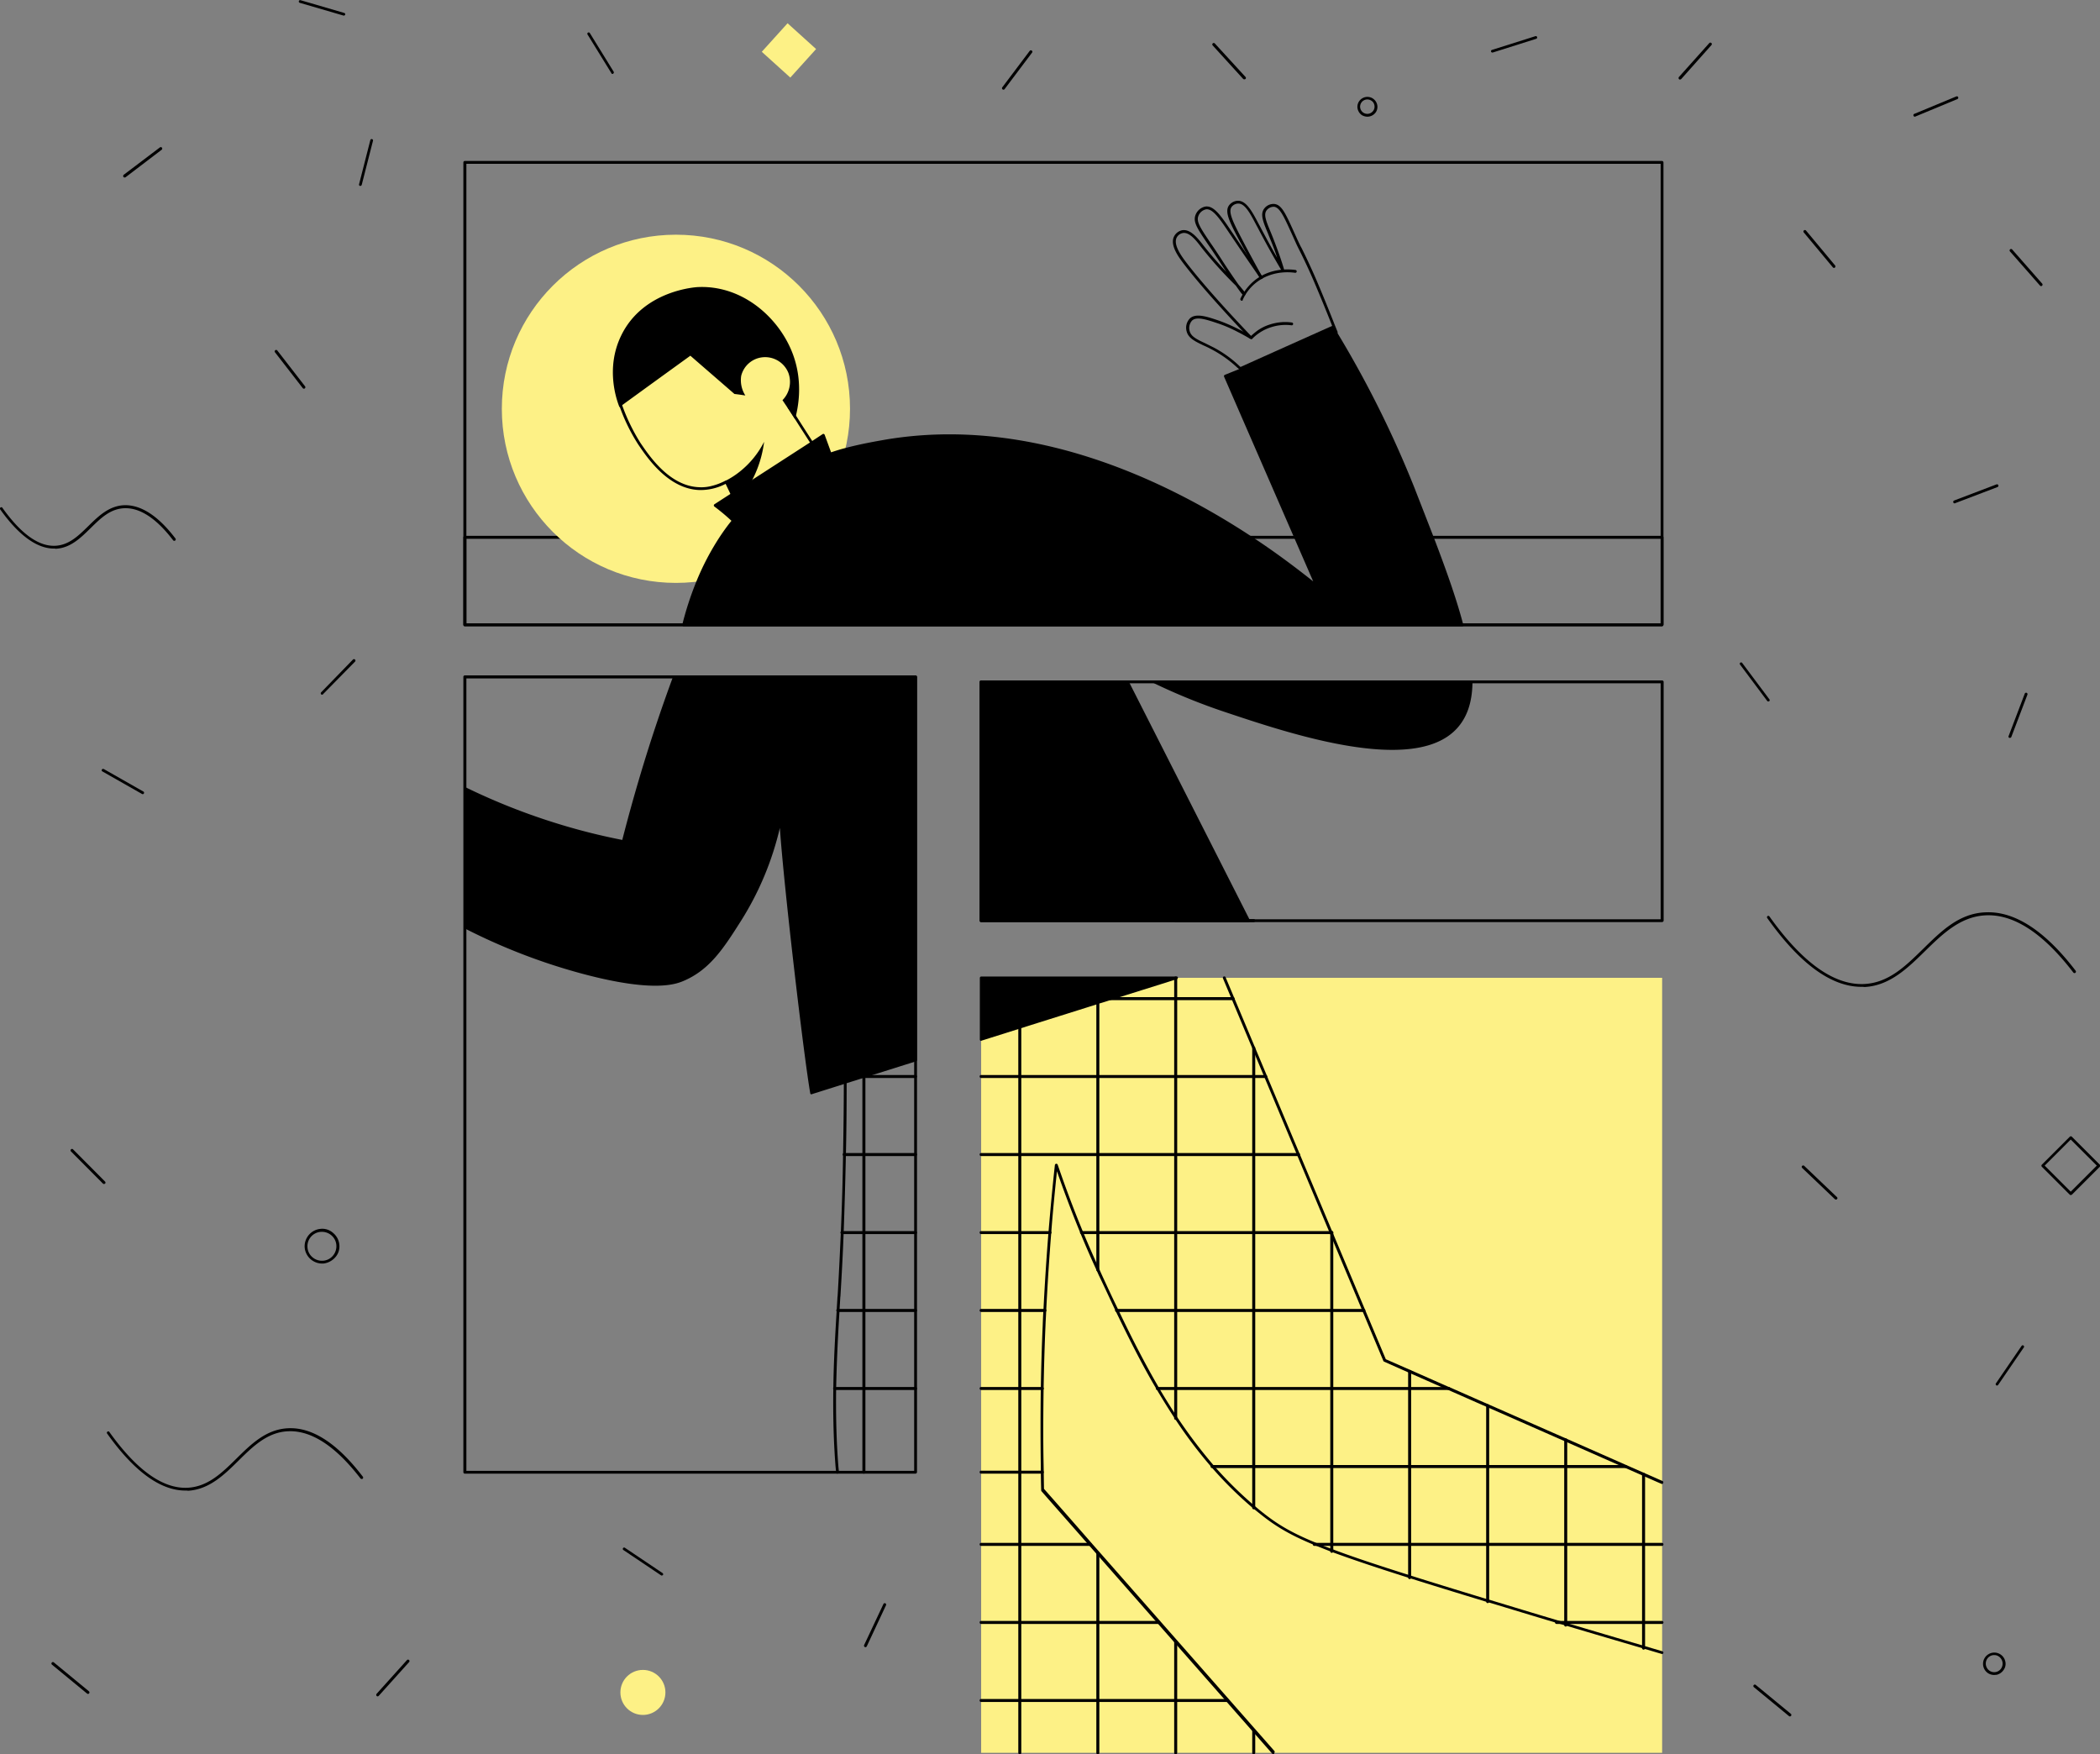 <svg id="Layer_1" data-name="Layer 1" xmlns="http://www.w3.org/2000/svg" viewBox="0 0 1119.4 935.1"><rect x="0" y="0" width="1119.4" height="935.1" fill="#808080" stroke="none"/><defs><style>.cls-1{fill:#fdf186;}</style></defs><g id="background"><g id="background-2" data-name="background"><path d="M992.2,526c-16,0-32.9-12.3-50.2-36.7a.72.72,0,0,1,1.2-.8c17.6,24.7,34.6,36.8,50.6,36,13-.7,21.9-9.5,31.4-18.8s19-18.8,33-19.4c15.6-.8,31.8,9.7,48.2,31.1a.78.78,0,1,1-1.2,1c-16.1-21-31.8-31.3-46.9-30.5-13.4.7-22.9,10-32.1,19s-18.8,18.5-32.3,19.2A10.28,10.28,0,0,0,992.2,526Z"/><path d="M98.8,794.5c-13.3,0-27.3-10.2-41.7-30.4a.68.68,0,0,1,.2-1c.4-.2.8-.2,1,.2,14.6,20.4,28.6,30.4,41.8,29.7,10.7-.6,18.1-7.8,25.9-15.5s15.8-15.6,27.4-16.2c13-.7,26.4,8,40,25.8a.79.79,0,0,1-.1,1.1.91.91,0,0,1-1.1-.1c-13.3-17.3-26.3-25.8-38.7-25.2-11.1.5-18.9,8.3-26.4,15.7s-15.5,15.3-26.8,16A8.64,8.64,0,0,0,98.8,794.5Z"/><path d="M28.8,292.4c-9.1,0-18.8-7-28.7-20.9a.68.68,0,0,1,.2-1,.68.68,0,0,1,1,.2c9.9,13.9,19.4,20.7,28.3,20.2,7.2-.4,12.2-5.3,17.5-10.5S58,269.7,66,269.3c8.9-.4,18.2,5.5,27.5,17.7a.78.78,0,0,1-1.2,1c-9-11.8-17.8-17.5-26.2-17.1-7.5.4-12.5,5.4-17.9,10.7s-10.7,10.5-18.5,10.9A2.77,2.77,0,0,0,28.8,292.4Z"/><rect class="cls-1" x="410.28" y="16.61" width="20.5" height="20.5" transform="translate(118.68 320.89) rotate(-47.9)"/><path d="M1103.8,637a.76.76,0,0,1-.5-.2l-14.9-14.9a.78.78,0,0,1,0-1.1l14.9-14.9a.78.78,0,0,1,1.1,0l14.9,14.9a.78.78,0,0,1,0,1.1l-14.9,14.9A3.93,3.93,0,0,1,1103.8,637Zm-13.9-15.7,13.9,13.9,13.9-13.9-13.9-13.9Z"/><path d="M1071.4,393.3h-.3a.7.7,0,0,1-.4-1l8.6-22.6a.76.76,0,1,1,1.4.6l-8.6,22.6A.84.84,0,0,1,1071.4,393.3Z"/><path d="M1088,152.5a.86.86,0,0,1-.6-.3l-16-18.2a.78.78,0,1,1,1.2-1l16,18.2a.79.79,0,0,1-.1,1.1A.76.76,0,0,1,1088,152.5Z"/><path d="M55.4,631.1a.76.76,0,0,1-.5-.2L37.8,613.7a.78.78,0,0,1,1.1-1.1L56,629.8a.78.78,0,0,1,0,1.1A1.42,1.42,0,0,1,55.4,631.1Z"/><path d="M76.1,423.3a.6.6,0,0,1-.4-.1l-21.1-12a.71.71,0,0,1-.3-1,.81.81,0,0,1,1-.3l21.1,12a.71.71,0,0,1,.3,1A.62.62,0,0,1,76.1,423.3Z"/><path d="M46.9,902.9c-.2,0-.3-.1-.5-.2L27.7,887.3a.78.78,0,1,1,1-1.2l18.7,15.4a.78.78,0,0,1,.1,1.1A.86.86,0,0,1,46.9,902.9Z"/><path d="M171.7,370.3a.76.76,0,0,1-.5-.2.78.78,0,0,1,0-1.1l16.9-17.4a.78.78,0,1,1,1.1,1.1l-17,17.3A.55.55,0,0,1,171.7,370.3Z"/><path d="M162,207.2a.86.86,0,0,1-.6-.3l-14.8-19.1a.78.78,0,0,1,1.2-1l14.8,19.1a.79.79,0,0,1-.1,1.1C162.3,207.1,162.2,207.2,162,207.2Z"/><path d="M66.4,94.6a.71.71,0,0,1-.6-.3.91.91,0,0,1,.1-1.1L85.2,78.6a.78.78,0,1,1,1,1.2L66.9,94.5A.9.9,0,0,1,66.4,94.6Z"/><path d="M192.1,99.1h-.2a.72.72,0,0,1-.5-.9l6-23.5a.73.73,0,1,1,1.4.4l-6,23.5A.94.94,0,0,1,192.1,99.1Z"/><path d="M326.5,39.4a.55.55,0,0,1-.6-.4L313.2,18.4a.72.72,0,1,1,1.2-.8l12.7,20.6a.75.75,0,0,1-.2,1A.52.52,0,0,1,326.5,39.4Z"/><path d="M534.9,47.8a.55.55,0,0,1-.5-.2.77.77,0,0,1-.1-1.1l14.6-19.4A.77.77,0,0,1,550,27a.71.71,0,0,1,.1,1.1L535.5,47.5A.71.71,0,0,1,534.9,47.8Z"/><path d="M663.3,42.3a1.42,1.42,0,0,1-.6-.2L646.4,24.2a.78.78,0,0,1,1.1-1.1L663.9,41a.78.78,0,0,1,0,1.1A1.42,1.42,0,0,1,663.3,42.3Z"/><path d="M183.3,8.3h-.2L159.8,1.5a.72.72,0,0,1-.5-.9.72.72,0,0,1,.9-.5l23.3,6.8a.72.72,0,0,1,.5.9A.75.75,0,0,1,183.3,8.3Z"/><path d="M895.5,42.4a.76.76,0,0,1-.5-.2.9.9,0,0,1-.1-1.1L911.1,23a.78.78,0,1,1,1.2,1L896.2,42.1A1.08,1.08,0,0,1,895.5,42.4Z"/><path d="M795.5,28a.75.75,0,0,1-.7-.5.72.72,0,0,1,.5-.9l23.1-7.3a.73.73,0,1,1,.4,1.4L795.7,28Z"/><path d="M201.3,904.2a.76.76,0,0,1-.5-.2.91.91,0,0,1-.1-1.1l16.2-18a.78.78,0,1,1,1.2,1l-16.2,18A.86.86,0,0,1,201.3,904.2Z"/><path d="M942.6,373.9a.71.71,0,0,1-.6-.3l-14.5-19.4a.72.72,0,0,1,1.2-.8l14.5,19.4a.68.68,0,0,1-.2,1C942.9,373.8,942.7,373.9,942.6,373.9Z"/><path d="M1041.9,268.3a.75.75,0,0,1-.7-.5.82.82,0,0,1,.4-1l22.6-8.6a.76.76,0,0,1,.6,1.4l-22.6,8.6A.37.37,0,0,1,1041.9,268.3Z"/><path d="M977.6,142.8a.86.86,0,0,1-.6-.3l-15.5-18.6a.78.78,0,1,1,1.2-1l15.5,18.6a.79.79,0,0,1-.1,1.1A.76.76,0,0,1,977.6,142.8Z"/><path d="M1020.7,62.2a.75.75,0,0,1-.7-.5.73.73,0,0,1,.4-1l22.4-9.3a.76.76,0,1,1,.6,1.4L1021,62.1A.37.37,0,0,1,1020.7,62.2Z"/><path d="M978.6,639.4a.76.76,0,0,1-.5-.2l-17.5-16.7a.78.78,0,0,1,1.1-1.1l17.5,16.7a.78.78,0,0,1,0,1.1A1.42,1.42,0,0,1,978.6,639.4Z"/><path d="M352.8,839.8a.6.6,0,0,1-.4-.1l-20.1-13.5a.72.72,0,1,1,.8-1.2l20.1,13.5a.78.78,0,0,1,.2,1C353.2,839.6,353,839.8,352.8,839.8Z"/><path d="M461.3,878a.37.37,0,0,1-.3-.1.82.82,0,0,1-.4-1L470.9,855a.76.76,0,1,1,1.4.6l-10.3,22A1,1,0,0,1,461.3,878Z"/><path d="M954.1,914.9c-.2,0-.3-.1-.5-.2l-18.7-15.4a.78.78,0,1,1,1-1.2l18.7,15.4a.78.78,0,0,1,.1,1.1A.86.86,0,0,1,954.1,914.9Z"/><path d="M1064.5,738.5a.6.6,0,0,1-.4-.1.78.78,0,0,1-.2-1l13.7-20a.72.72,0,0,1,1.2.8l-13.7,20A.6.6,0,0,1,1064.5,738.5Z"/><circle class="cls-1" cx="342.7" cy="902.1" r="12"/><path d="M171.7,673.5a9.39,9.39,0,0,1-9.3-8.6h0A9.35,9.35,0,0,1,171,655a8.64,8.64,0,0,1,6.7,2.3,9.21,9.21,0,0,1,3.2,6.3,8.64,8.64,0,0,1-2.3,6.7,9.87,9.87,0,0,1-6.3,3.2Zm-7.8-8.7a7.52,7.52,0,0,0,2.6,5.3,7.81,7.81,0,0,0,5.6,1.9,7.52,7.52,0,0,0,5.3-2.6,7.81,7.81,0,0,0,1.9-5.6,7.52,7.52,0,0,0-2.6-5.3,7.81,7.81,0,0,0-5.6-1.9,7.66,7.66,0,0,0-7.2,8.2Z"/><path d="M728.9,62.2a6,6,0,0,1-2.9-.8h0a5.46,5.46,0,0,1-2.3-3.3,5.13,5.13,0,0,1,.7-4,5.34,5.34,0,0,1,7.4-1.6,5.46,5.46,0,0,1,2.3,3.3,5.2,5.2,0,0,1-.7,4A5.55,5.55,0,0,1,728.9,62.2Zm-2.1-2.1a3.86,3.86,0,0,0,5.3-1.2,3.74,3.74,0,0,0,.5-2.9,3.51,3.51,0,0,0-1.7-2.4,3.86,3.86,0,0,0-5.3,1.2,3.84,3.84,0,0,0,1.2,5.3Z"/><path d="M1063,892.8a6.2,6.2,0,0,1-3.2-.9,6,6,0,1,1,9.1-6.4,5.48,5.48,0,0,1-.8,4.5,6.16,6.16,0,0,1-3.8,2.7C1063.8,892.7,1063.4,892.8,1063,892.8Zm0-10.6a3.4,3.4,0,0,0-1,.1,4.47,4.47,0,0,0-2.8,2h0a4.65,4.65,0,0,0,1.4,6.3,4.45,4.45,0,0,0,6.2-1.4,4.65,4.65,0,0,0-1.4-6.3A4.2,4.2,0,0,0,1063,882.2Zm-4.5,1.7Z"/></g></g><g id="general"><g id="general-2" data-name="general"><g id="window1"><path d="M885.9,333.8H247.8a.79.79,0,0,1-.8-.8V286.4a.79.79,0,0,1,.8-.8H885.9a.79.79,0,0,1,.8.8V333A.86.86,0,0,1,885.9,333.8Zm-637.3-1.5H885.2V287.2H248.6Z"/><path d="M885.9,333.8H247.8a.79.79,0,0,1-.8-.8V86.6a.79.79,0,0,1,.8-.8H885.9a.79.79,0,0,1,.8.8V333A.86.86,0,0,1,885.9,333.8Zm-637.3-1.5H885.2V87.3H248.6Z"/></g><path d="M885.9,491.5H523a.79.79,0,0,1-.8-.8V363.5a.79.79,0,0,1,.8-.8H886a.79.79,0,0,1,.8.8V490.8A1,1,0,0,1,885.9,491.5ZM523.7,490H885.2V364.2H523.7Z"/><rect id="window4" class="cls-1" x="523" y="521.2" width="363" height="413.1"/><path d="M488,785.5H247.8a.79.79,0,0,1-.8-.8V360.8a.79.79,0,0,1,.8-.8H488a.79.79,0,0,1,.8.8V784.7A.86.86,0,0,1,488,785.5ZM248.6,784H487.3V361.6H248.6Z"/><circle id="circle" class="cls-1" cx="360.3" cy="217.9" r="92.8"/><g id="hand"><path d="M666.3,180.3a.76.76,0,0,1-.5-.2c-8.8-9.2-25-26.6-34.9-39.6-2.4-3.2-7.4-9.7-5.1-14.4a6.23,6.23,0,0,1,4.5-3.4c4.3-.6,8,4.1,10.7,7.5l.3.4c3.7,4.7,7.8,9.5,12.4,14.3-2-2.9-3.6-5.5-4.3-6.5-2.1-3.2-3.9-5.9-5.5-8.2-5.7-8.4-8.1-11.9-6.6-15.7a7.14,7.14,0,0,1,5.2-4.4c4.6-.7,8.5,5.1,14.3,13.8l.5.7c5,7.5,10.3,15.2,15.7,23a.72.72,0,0,1-1.2.8c-5.4-7.8-10.7-15.5-15.7-23l-.5-.7c-5.3-7.9-9.1-13.7-12.8-13.1a5.56,5.56,0,0,0-4,3.5c-1.2,3,1,6.3,6.4,14.3,1.6,2.3,3.4,5,5.5,8.2.7,1.1,2.5,3.9,4.6,7,1.6,2.4,3.2,4.7,4.6,6.7h0l.3.4c3.7,4.4,3.8,4.5,3.7,5.1a.55.55,0,0,1-.3.5c-.7.5-.9.6-4.8-5l-.1-.1a213.3,213.3,0,0,1-18.5-20.6l-.3-.4c-2.3-3-5.8-7.5-9.3-7a4.62,4.62,0,0,0-3.4,2.5c-1.9,3.9,2.9,10.2,4.9,12.9,9.9,13,26,30.3,34.8,39.5a.78.78,0,0,1,0,1.1C666.7,180.2,666.5,180.3,666.3,180.3Z"/><path d="M712.4,178.2a.75.75,0,0,1-.7-.5,2.71,2.71,0,0,0-.3-.8c-.3-.7-.7-1.8-1.3-3.2-2.4-6.2-7.2-17.9-10.1-24.6s-6-13.1-7.6-16.2l-.4-.8c-.4-.8-.7-1.4-2-4.3l-1.4-3.1c-4.3-9.5-6.5-14.3-9.6-14.5a4.88,4.88,0,0,0-3.9,2c-1.6,2.3-.2,5.7,2.4,11.9.7,1.7,1.4,3.5,2.2,5.6,1.7,4.5,3.4,9.2,4.8,14a.75.75,0,0,1-.4.9.66.66,0,0,1-.9-.3c-4.7-7.9-9-15.7-12.9-23.2l-.5-.9c-3.3-6.3-6.1-11.7-9.7-11.7a4.55,4.55,0,0,0-3.6,1.8c-1.9,2.7.7,8,5.8,17.7,3.3,6.3,6.7,12.6,10.1,18.7a.74.74,0,1,1-1.3.7c-3.4-6.2-6.8-12.5-10.2-18.7-5.6-10.5-8.2-15.8-5.8-19.2a6.21,6.21,0,0,1,4.8-2.5c4.5,0,7.6,5.8,11.1,12.5l.5.9c2.9,5.5,6,11.2,9.3,17-.8-2.5-1.7-4.9-2.6-7.2-.8-2.1-1.6-3.9-2.2-5.5-2.8-6.7-4.3-10.4-2.2-13.4a6.22,6.22,0,0,1,5.2-2.6c4.1.2,6.2,4.9,10.9,15.3l1.4,3.1c1.3,2.8,1.6,3.4,2,4.2l.4.7c1.6,3.2,4.7,9.6,7.6,16.3s7.7,18.5,10.1,24.7c.6,1.4,1,2.5,1.3,3.2a2.71,2.71,0,0,1,.3.8.88.88,0,0,1-.5,1C712.6,178.2,712.5,178.2,712.4,178.2Z"/><path d="M661.6,197.6a.76.76,0,0,1-.5-.2l-.9-.9c-.2-.1-.3-.3-.5-.4a62.85,62.85,0,0,0-13.7-9.8c-1.5-.8-2.9-1.5-4.3-2.1-4.6-2.2-8.3-3.9-9.2-7.7a7.11,7.11,0,0,1,1.8-6.8c3.2-2.9,9-1,15.7,1.3a91.2,91.2,0,0,1,10.3,4.5c2.2,1.1,4.4,2.3,6.5,3.6,1.1-1,2.3-2,3.5-2.9a23.84,23.84,0,0,1,6.8-3.3,26.28,26.28,0,0,1,11.5-1,.75.75,0,1,1-.1,1.5,25.08,25.08,0,0,0-10.9,1,23.75,23.75,0,0,0-6.4,3.1,22.51,22.51,0,0,0-3.7,3.1.74.74,0,0,1-.9.1c-2.2-1.3-4.5-2.6-6.9-3.8a71.91,71.91,0,0,0-10.1-4.4c-6.3-2.1-11.7-4-14.2-1.6a5.92,5.92,0,0,0-1.3,5.4c.7,3.1,3.9,4.6,8.4,6.7l4.4,2.2a61.39,61.39,0,0,1,14,10.1c.2.1.3.3.5.5a9,9,0,0,0,1,.9.78.78,0,0,1,0,1.1A.93.93,0,0,0,661.6,197.6Z"/><path d="M661.9,160.3a.37.37,0,0,1-.3-.1.82.82,0,0,1-.4-1,27.89,27.89,0,0,1,7.9-10c8.3-6.4,17.8-5.8,21.5-5.3a.76.76,0,0,1-.3,1.5c-3.5-.5-12.5-1-20.4,5a24.26,24.26,0,0,0-7.5,9.5C662.5,160.2,662.2,160.3,661.9,160.3Z"/><path d="M712.1,176.7q-25.2,10.05-50.5,20.1a9,9,0,0,0-1-.9q25-11.25,50.2-22.5C711.4,174.9,711.8,176,712.1,176.7Z"/></g><g id="head"><path id="hair" d="M395.1,200.3a15.17,15.17,0,0,0,2.2,10.5c-1.9-.3-3.9-.6-5.8-.8-7.8-6.8-15.7-13.6-23.5-20.4q-18.9,13.65-37.8,27.4c-1.2-3-7.8-20.4,1-38.3,11.8-24.1,40-25.7,41.2-25.7,24.1-.9,43.5,17.1,50.4,36.2,5.4,14.9,2.6,28.4,1,34.2-2.2-3.4-4.4-6.7-6.7-10.1a13.87,13.87,0,0,0,3.2-14.4,13.35,13.35,0,0,0-14.3-8.4A13.1,13.1,0,0,0,395.1,200.3Z"/><g id="face"><path d="M390.2,264a.84.84,0,0,1-.7-.4l-2.7-5.7a29.08,29.08,0,0,1-14,3.3c-16.6-.6-27.8-17.2-32.6-24.3a97.72,97.72,0,0,1-10.1-20.8.83.83,0,0,1,.5-1c.4-.1.8,0,.9.4v.1a101.92,101.92,0,0,0,9.9,20.5c4.7,6.9,15.5,23.1,31.4,23.6a21.22,21.22,0,0,0,6.6-.7,31.28,31.28,0,0,0,7.3-2.8h.1a1.27,1.27,0,0,1,.6-.1,1,1,0,0,1,.5.4l3,6.4a.73.73,0,0,1-.4,1C390.4,263.9,390.3,264,390.2,264Z"/><path d="M432.7,236.7a.71.71,0,0,1-.6-.3l-3.4-5.3c-2.9-4.5-5.8-9.1-8.7-13.6a.72.72,0,1,1,1.2-.8c2.9,4.5,5.8,9.1,8.7,13.6l3.4,5.3a.78.78,0,0,1-.2,1C433,236.6,432.9,236.7,432.7,236.7Z"/><path d="M390.2,263.2l10.4-6.7c.1-.2.2-.3.3-.5a60.46,60.46,0,0,0,6.4-20.5,48.12,48.12,0,0,1-13.1,16,44.26,44.26,0,0,1-7.5,4.8l.3.6c1,2.1,2.1,4.2,3.2,6.3Z"/></g></g><g id="tshirt"><path d="M488,360.8V565c-6.5,2.1-13.1,4.1-19.6,6.2-2.6.8-5.3,1.7-7.9,2.5-1.8.6-8.1,2.5-10,3.2-.6.2-17.1,5.4-17.9,5.6-3.5-19.9-15.2-120.1-16.6-146.7A160.6,160.6,0,0,1,394.4,490c-9.4,14.8-16.6,26.1-30.4,32-4.3,1.9-16.3,6.2-53.7-3.8A307.39,307.39,0,0,1,247.8,494V420.2a348.51,348.51,0,0,0,46.7,18.7,364.25,364.25,0,0,0,37.5,9.6c2.7-10.8,5.8-21.9,9.1-33.2,5.7-19.2,11.8-37.4,18.1-54.5Z"/><path d="M432.6,583.3a.6.6,0,0,1-.4-.1.55.55,0,0,1-.3-.5c-3.2-18-13.9-108.3-16.2-141.4a161.18,161.18,0,0,1-20.5,49.2c-9.3,14.7-16.7,26.3-30.7,32.3-3.8,1.6-15.4,6.6-54.2-3.8a319.63,319.63,0,0,1-62.7-24.2.67.67,0,0,1-.4-.7V420.3a.55.55,0,0,1,.4-.6c.2-.1.5-.2.7,0a340.24,340.24,0,0,0,46.6,18.6,330.66,330.66,0,0,0,36.8,9.4c2.8-10.9,5.8-21.8,9-32.6,5.4-18.3,11.5-36.6,18.1-54.5a.75.75,0,0,1,.7-.5H488a.79.79,0,0,1,.8.8V565a.75.75,0,0,1-.5.7l-55.5,17.5A.31.31,0,0,1,432.6,583.3ZM416,435.1h0a.68.68,0,0,1,.7.7c1.4,26.8,12.9,124.7,16.4,145.7l54.1-17.1V361.6H359.8c-6.5,17.7-12.5,35.9-17.9,54-3.2,11-6.3,22.1-9.1,33.2a.87.87,0,0,1-.9.6,345.17,345.17,0,0,1-37.6-9.6,339.79,339.79,0,0,1-45.7-18.2v72.1a318.7,318.7,0,0,0,62,23.9c38.3,10.2,49.5,5.4,53.2,3.8,13.6-5.8,20.5-16.7,30-31.7a159.16,159.16,0,0,0,21.5-53.9A.68.68,0,0,1,416,435.1Z"/><path d="M523,521.2H627.1c-.1,0-.2.1-.3.1-11.6,3.7-23.3,7.3-34.9,11-2.2.7-4.5,1.4-6.7,2.1-13.9,4.4-27.7,8.7-41.6,13.1-6.9,2.2-13.8,4.3-20.6,6.5Z"/><path d="M523,554.8c-.2,0-.3,0-.4-.1a.71.71,0,0,1-.3-.6V521.3a.79.79,0,0,1,.8-.8H627.2a.67.67,0,0,1,.7.6.89.89,0,0,1-.5.8l-.4.1c-11.6,3.7-23.3,7.3-34.9,11-2.2.7-4.3,1.4-6.5,2l-.2.1c-13.9,4.4-27.7,8.7-41.6,13.1l-20.6,6.5A.31.31,0,0,1,523,554.8Zm.7-32.8v31l19.7-6.2c13.9-4.4,27.7-8.7,41.6-13.1l.2-.1c2.2-.7,4.3-1.4,6.5-2l30.6-9.6Z"/><path d="M600.9,363.5q32.25,63.6,64.6,127.3H523V363.5Z"/><path d="M665.5,491.5H523a.79.79,0,0,1-.8-.8V363.5a.79.79,0,0,1,.8-.8h77.9a1,1,0,0,1,.7.4l64.6,127.3a.85.85,0,0,1,0,.7A.75.75,0,0,1,665.5,491.5ZM523.7,490H664.3L600.4,364.2H523.7Z"/><path d="M779.5,333H364.4a168.52,168.52,0,0,1,7.6-23.1,138.6,138.6,0,0,1,12.3-23.5,94.27,94.27,0,0,1,6.6-9,125.7,125.7,0,0,0-9.6-8.2c17.2-11.1,34.3-22.2,51.5-33.3,2.1-1.4,4.2-2.8,6.3-4.1,1.2,3.3,2.4,6.7,3.6,10,2.7-.9,5.4-1.7,8-2.4a196.19,196.19,0,0,1,21.3-4.5c78.5-13.4,151.2,22.7,195.1,51.6,15.7,10.4,27.8,19.8,35,25.7-3.7-8.6-7.5-17.1-11.2-25.7q-18.75-43-37.5-86.2c2.8-1.1,5.5-2.2,8.3-3.4,16.7-6.8,33.5-13.5,50.2-20.3,0,.1.1.1.1.2s.3.5.4.7a557.18,557.18,0,0,1,41.3,83.2c3.5,8.8,6.9,17.4,10,25.7C770.2,303.3,775.8,319,779.5,333Z"/><path d="M779.5,333.8H364.4a.86.86,0,0,1-.6-.3.66.66,0,0,1-.1-.6,170.44,170.44,0,0,1,7.6-23.2,138.53,138.53,0,0,1,12.4-23.6c2-3,4-5.8,6.2-8.5a104.46,104.46,0,0,0-9.1-7.6.75.75,0,0,1,0-1.2l51.5-33.3,6.2-4.1a.66.66,0,0,1,.6-.1.82.82,0,0,1,.5.5l3.4,9.3c2.4-.8,4.9-1.6,7.3-2.2,7.8-2.1,15.1-3.4,21.3-4.5,76.9-13.1,148.9,20.9,195.7,51.7,11.3,7.4,22,15.3,32.7,23.8L652.5,200.8a.64.64,0,0,1,0-.6.78.78,0,0,1,.4-.4l58.5-23.6a.81.81,0,0,1,.9.3.31.31,0,0,1,.1.2l.1.1a2.19,2.19,0,0,0,.3.5,561.73,561.73,0,0,1,41.4,83.3l.3.8c3.4,8.7,6.6,16.9,9.7,24.9,7.7,20.1,12.6,34.5,15.8,46.7a.61.61,0,0,1-.1.6C780,333.7,779.7,333.8,779.5,333.8Zm-414.1-1.5H778.5c-3.2-11.9-8-26.1-15.5-45.6-3.1-8-6.3-16.2-9.7-24.9l-.3-.8a549.5,549.5,0,0,0-41.3-83.1c-.1-.1-.1-.2-.2-.4l-57.2,23.1,48.4,111.2a1,1,0,0,1-.2.9.75.75,0,0,1-.9,0,430.11,430.11,0,0,0-35-25.7C620,256.4,548.4,222.5,472,235.6c-6.2,1.1-13.4,2.4-21.2,4.5-2.6.7-5.3,1.5-7.9,2.4a.72.72,0,0,1-.9-.5l-3.3-9.1-5.5,3.6-50.6,32.7c2.4,1.9,7.7,6.4,8.9,7.6a.67.67,0,0,1,0,1,96.66,96.66,0,0,0-6.5,8.9A139,139,0,0,0,372.7,310,187.79,187.79,0,0,0,365.4,332.3ZM711.9,176.6Z"/><path d="M784.1,363.5c-.1,10.1-2.6,18.4-8.3,24.5-22.7,24.1-87.2,2.7-122.5-9.1a308.9,308.9,0,0,1-37.9-15.4Z"/><path d="M742.1,399.7c-28.8,0-65.6-12.3-88.9-20.1a321.32,321.32,0,0,1-38-15.4.74.74,0,0,1-.4-.8.86.86,0,0,1,.7-.6H784.2a.68.68,0,0,1,.7.7c-.1,10.9-2.9,19-8.5,25C768.7,396.7,756.4,399.7,742.1,399.7ZM618.8,364.2a336.35,336.35,0,0,0,34.8,13.9c34.7,11.6,99.2,33.2,121.7,9.3,5.2-5.5,7.8-13.1,8-23.2Z"/></g><g id="legs"><path d="M678.8,935.1a.86.86,0,0,1-.6-.3L580.5,823.7c-8.4-9.6-16.9-19.2-25.3-28.8a.76.76,0,0,1-.2-.5c-.1-4-.2-8.1-.2-12.8-.2-13.8-.2-27.8,0-41.6.2-10.8.5-22,1-33.2.1-2.8.2-5.6.4-8.4.7-13.9,1.6-27.9,2.7-41.7,1-11.9,2.1-23.9,3.4-35.7a.84.84,0,0,1,.7-.7.79.79,0,0,1,.8.5c4.1,12,8.6,24,13.4,35.6,2.8,6.7,5.7,13.4,8.7,19.9l1.2,2.7c2.8,6.1,5.8,12.6,8.9,18.9,8.1,17,14.8,29.8,21.6,41.5,3.3,5.7,6.6,10.9,9.8,15.8a267.21,267.21,0,0,0,19.3,25.6,207.34,207.34,0,0,0,22.1,21.9c1,.8,2,1.7,3,2.5,7.8,6.3,15,11.1,29.1,16.9,2.8,1.2,5.9,2.4,9.2,3.6,10,3.8,22.8,8.1,41.5,14,10.7,3.4,23.7,7.4,40.8,12.6l.8.2c11.9,3.6,24,7.3,36.8,11.1l4.8,1.4c14.4,4.3,28.3,8.4,41.6,12.3l9.8,2.9a.73.73,0,0,1-.4,1.4l-9.8-2.9c-13.2-3.9-27.2-8-41.6-12.3l-4.8-1.4c-12.8-3.8-24.8-7.5-36.8-11.1l-.8-.2c-17.1-5.2-30.1-9.2-40.8-12.6-18.7-5.9-31.6-10.3-41.6-14-3.3-1.3-6.4-2.5-9.3-3.7-14.2-5.9-21.5-10.7-29.4-17.1l-3.1-2.5a202,202,0,0,1-22.3-22.1,244.49,244.49,0,0,1-19.4-25.8c-3.3-5-6.5-10.2-9.9-15.9-6.9-11.7-13.5-24.6-21.7-41.6-3-6.4-6-12.9-8.9-18.9l-1.2-2.7c-3-6.5-5.9-13.2-8.7-20-4.4-10.7-8.5-21.6-12.3-32.5-1.1,10.7-2.2,21.6-3,32.3-1.1,13.8-2,27.7-2.7,41.5-.1,2.8-.3,5.6-.4,8.4-.5,11.2-.8,22.3-1,33.1-.2,13.7-.3,27.7,0,41.5.1,4.5.1,8.6.2,12.5,8.4,9.5,16.8,19.1,25.1,28.6l97.7,111.1a.79.79,0,0,1-.1,1.1C679.2,935.1,679,935.1,678.8,935.1Z"/><path d="M885.9,791a.37.37,0,0,1-.3-.1c-2.4-1-4.8-2.1-7.1-3.1l-44.2-19.5c-13.9-6.1-27.7-12.2-41.6-18.3-6.9-3-13.8-6.1-20.7-9.1l-1.2-.5c-6.6-2.9-13.1-5.8-19.7-8.7l-13.3-5.9a.78.78,0,0,1-.4-.4L690.7,614c-5.6-13.3-11.1-26.5-16.7-39.8l-22.1-52.7a.76.76,0,0,1,1.4-.6l22.1,52.7c5.6,13.3,11.1,26.5,16.7,39.8l46.6,111.1,13,5.7c6.6,2.9,13.1,5.8,19.7,8.7l1.2.5c6.9,3,13.8,6.1,20.7,9.1,13.9,6.1,27.7,12.2,41.6,18.3l44.2,19.5c2.4,1,4.7,2.1,7.1,3.1a.86.86,0,0,1-.3,1.6Z"/><path d="M446.4,785.5a.68.68,0,0,1-.7-.7l-.3-3c-1-12.6-1.4-26.2-1.2-41.6.2-14.8,1-28.7,1.8-41.6.1-2.5.3-4.9.4-7.1l.1-.8c.7-11.6,1.2-22.5,1.7-33.6.6-13.8,1-27.8,1.2-41.6.2-12.4.4-25.4.4-38.5a.79.79,0,0,1,.8-.8h0a.67.67,0,0,1,.7.8c0,13.1-.1,26.1-.4,38.6-.3,13.8-.7,27.8-1.2,41.6-.4,11-1,22-1.7,33.6l-.1.8c-.1,2.3-.3,4.7-.4,7.1-.8,12.9-1.5,26.8-1.8,41.5-.2,15.3.2,28.9,1.2,41.5l.3,3a1.09,1.09,0,0,1-.8.8Z"/><g id="pattern"><path d="M668.3,491.5H626.7a.79.79,0,0,1-.8-.8.74.74,0,0,1,.8-.8h41.6a.8.8,0,1,1,0,1.6Z"/><path d="M657.3,533.1H591.9a.79.79,0,0,1-.8-.8.74.74,0,0,1,.8-.8h65.4a.8.8,0,0,1,0,1.6Z"/><path d="M488,574.6H460.4a.79.79,0,0,1-.8-.8.74.74,0,0,1,.8-.8H488a.8.8,0,1,1,0,1.6Z"/><path d="M674.7,574.6H523a.79.79,0,0,1-.8-.8.74.74,0,0,1,.8-.8H674.7a.8.8,0,0,1,0,1.6Z"/><path d="M692.1,616.2H523a.79.79,0,0,1-.8-.8.74.74,0,0,1,.8-.8H692.2a.79.79,0,0,1,.8.8A.82.82,0,0,1,692.1,616.2Z"/><path d="M488,616.2H450a.79.79,0,0,1-.8-.8.74.74,0,0,1,.8-.8h38a.8.8,0,1,1,0,1.6Z"/><path d="M709.9,657.8H576.5a.79.79,0,0,1-.8-.8.74.74,0,0,1,.8-.8H709.9a.8.8,0,0,1,0,1.6Z"/><path d="M559.7,657.8H523a.79.79,0,0,1-.8-.8.74.74,0,0,1,.8-.8h36.7a.8.8,0,0,1,0,1.6Z"/><path d="M488,657.8H448.8a.79.79,0,0,1-.8-.8.74.74,0,0,1,.8-.8H488a.8.8,0,1,1,0,1.6Z"/><path d="M727,699.3H595.2a.79.79,0,0,1-.8-.8.74.74,0,0,1,.8-.8H727a.8.8,0,0,1,0,1.6Z"/><path d="M488,699.3H446.6a.79.79,0,0,1-.8-.8.74.74,0,0,1,.8-.8H488a.8.8,0,1,1,0,1.6Z"/><path d="M557,699.3H523a.79.79,0,0,1-.8-.8.74.74,0,0,1,.8-.8h34a.8.8,0,0,1,0,1.6Z"/><path d="M772.3,740.9H616.9a.79.79,0,0,1-.8-.8.74.74,0,0,1,.8-.8H772.3a.8.8,0,1,1,0,1.6Z"/><path d="M488,740.9H444.9a.79.79,0,0,1-.8-.8.74.74,0,0,1,.8-.8H488a.8.8,0,0,1,0,1.6Z"/><path d="M555.6,740.9H523a.79.79,0,0,1-.8-.8.74.74,0,0,1,.8-.8h32.6a.8.8,0,1,1,0,1.6Z"/><path d="M555.6,785.5H523a.79.79,0,0,1-.8-.8.74.74,0,0,1,.8-.8h32.6a.8.8,0,1,1,0,1.6Z"/><path d="M866.5,782.5H646.1a.79.79,0,0,1-.8-.8.74.74,0,0,1,.8-.8H866.5a.79.79,0,0,1,.8.8A.74.74,0,0,1,866.5,782.5Z"/><path d="M581.1,824H523a.79.79,0,0,1-.8-.8.74.74,0,0,1,.8-.8h58.2a.79.79,0,0,1,.8.8A.88.88,0,0,1,581.1,824Z"/><path d="M885.9,824H700.6a.79.79,0,0,1-.8-.8.74.74,0,0,1,.8-.8H885.9a.8.8,0,0,1,0,1.6Z"/><path d="M617.7,865.6H523a.79.79,0,0,1-.8-.8.74.74,0,0,1,.8-.8h94.7a.8.8,0,0,1,0,1.6Z"/><path d="M885.9,865.6H829.7a.79.79,0,0,1-.8-.8.74.74,0,0,1,.8-.8h56.2a.8.8,0,0,1,0,1.6Z"/><path d="M654.2,907.2H523a.79.79,0,0,1-.8-.8.74.74,0,0,1,.8-.8H654.3a.79.79,0,0,1,.8.8A.88.88,0,0,1,654.2,907.2Z"/><path d="M460.5,785.5a.79.79,0,0,1-.8-.8v-211a.79.79,0,0,1,.8-.8.74.74,0,0,1,.8.8v211C461.2,785.1,460.9,785.5,460.5,785.5Z"/><path d="M543.6,935.1h0a.79.79,0,0,1-.8-.8V547.5a.79.79,0,0,1,.8-.8.74.74,0,0,1,.8.8V934.4A.85.85,0,0,1,543.6,935.1Z"/><path d="M585.2,677.7a.79.79,0,0,1-.8-.8V534.4a.79.79,0,0,1,.8-.8.74.74,0,0,1,.8.8V677A.85.85,0,0,1,585.2,677.7Z"/><path d="M585.2,935.1a.79.79,0,0,1-.8-.8V827.9a.79.79,0,0,1,.8-.8.74.74,0,0,1,.8.8V934.4A.85.85,0,0,1,585.2,935.1Z"/><path d="M626.7,756.8a.79.79,0,0,1-.8-.8V521.3a.79.79,0,0,1,.8-.8.74.74,0,0,1,.8.8V756A.86.86,0,0,1,626.7,756.8Z"/><path d="M626.7,935.1a.79.79,0,0,1-.8-.8V875.1a.79.79,0,0,1,.8-.8.74.74,0,0,1,.8.8v59.2A.79.79,0,0,1,626.7,935.1Z"/><path d="M668.3,804.5a.79.79,0,0,1-.8-.8V558.6a.79.79,0,0,1,.8-.8.74.74,0,0,1,.8.8V803.7C669,804.2,668.7,804.5,668.3,804.5Z"/><path d="M668.3,935.1a.79.79,0,0,1-.8-.8v-12a.79.79,0,0,1,.8-.8.74.74,0,0,1,.8.8v12C669,934.8,668.7,935.1,668.3,935.1Z"/><path d="M709.9,827.7a.79.79,0,0,1-.8-.8V657a.79.79,0,0,1,.8-.8.74.74,0,0,1,.8.8V826.9C710.6,827.4,710.3,827.7,709.9,827.7Z"/><path d="M751.4,841.7a.79.79,0,0,1-.8-.8V731a.79.79,0,0,1,.8-.8.74.74,0,0,1,.8.8V841A.77.77,0,0,1,751.4,841.7Z"/><path d="M793,854.5a.79.79,0,0,1-.8-.8V749.3a.79.79,0,0,1,.8-.8.74.74,0,0,1,.8.8V853.8A.85.85,0,0,1,793,854.5Z"/><path d="M834.6,867a.79.79,0,0,1-.8-.8V767.5a.79.79,0,0,1,.8-.8.74.74,0,0,1,.8.8v98.7C835.3,866.7,835,867,834.6,867Z"/><path d="M876.1,879.3a.79.79,0,0,1-.8-.8V785.9a.79.79,0,0,1,.8-.8.74.74,0,0,1,.8.8v92.6A.79.79,0,0,1,876.1,879.3Z"/></g></g></g></g></svg>